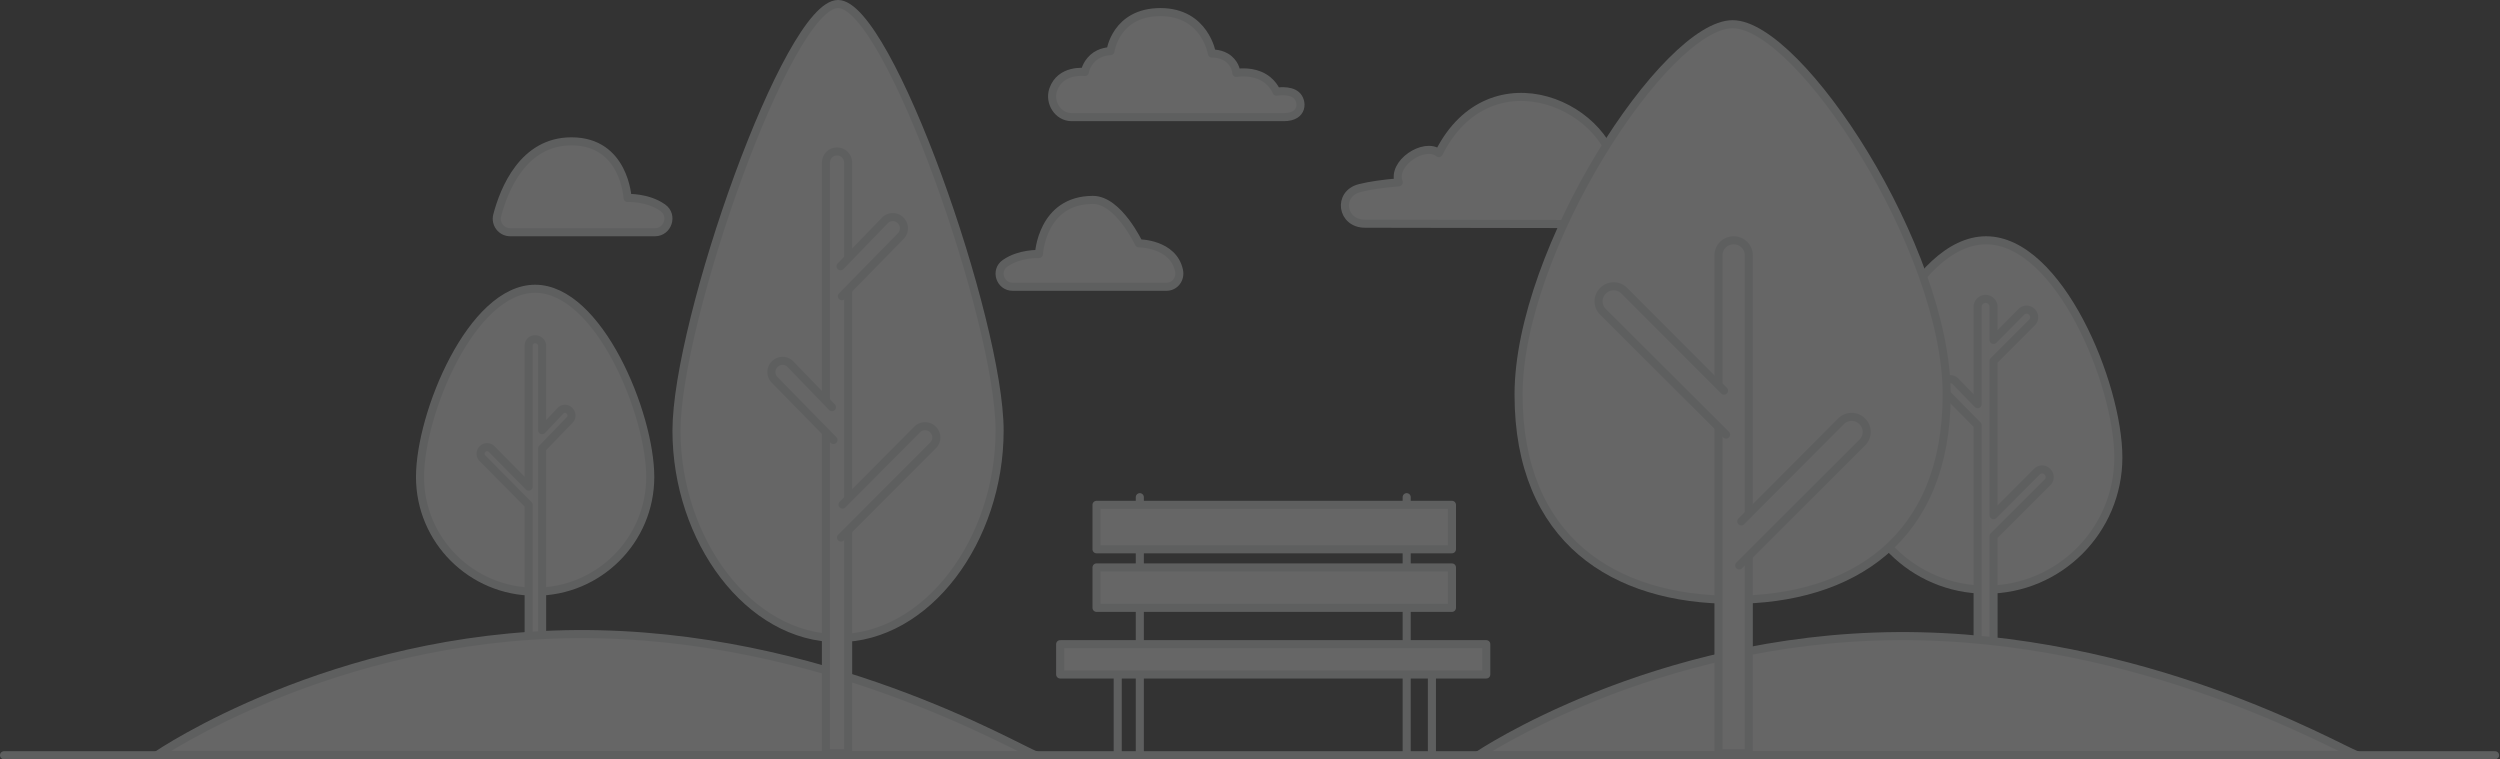 <svg xmlns="http://www.w3.org/2000/svg" width="1238" height="376" xmlns:xlink="http://www.w3.org/1999/xlink" viewBox="0 0 1238 376">
  <rect x="0" y="0" width="1238" height="376" fill="#333333" stroke="none"/>
  <defs>
    <path id="a" d="M0 376h1238V0H0z"/>
  </defs>
  <g fill="none" fill-rule="evenodd" opacity=".25">
    <path fill="#FFF" d="M577.664 142h-76.229c-6.173 0-8.833-8.006-3.78-11.558.07-.05.141-.099.213-.148 7.191-4.953 16.63-4.503 16.63-4.503S515.845 99 541.24 99c12.555 0 22.702 21.5 22.702 21.5s17.08 0 19.905 13.509c.857 4.092-2.01 7.991-6.184 7.991z"/>
    <path stroke="#E1E4E5" stroke-width="4" d="M577.664 142h-76.229c-6.173 0-8.833-8.006-3.78-11.558.07-.05.141-.099.213-.148 7.191-4.953 16.63-4.503 16.63-4.503S515.845 99 541.24 99c12.555 0 22.702 21.5 22.702 21.5s17.08 0 19.905 13.509c.857 4.092-2.01 7.991-6.184 7.991z" stroke-linecap="round" stroke-linejoin="round"/>
    <path fill="#FFF" d="M252.644 115h71.676c6.407 0 9.17-8.378 3.925-12.096l-.222-.154c-7.466-5.184-17.266-4.713-17.266-4.713S309.357 70 282.993 70c-23.836 0-33.342 23.624-36.77 36.638-1.114 4.229 2.087 8.362 6.42 8.362"/>
    <path stroke="#E1E4E5" stroke-width="4" d="M252.644 115h71.676c6.407 0 9.17-8.378 3.925-12.096l-.222-.154c-7.466-5.184-17.266-4.713-17.266-4.713S309.357 70 282.993 70c-23.836 0-33.342 23.624-36.77 36.638-1.114 4.229 2.087 8.362 6.42 8.362z" stroke-linecap="round" stroke-linejoin="round"/>
    <path fill="#FFF" d="M813.687 111c17.213 0 9.16-27.212-12.646-20.713-1.207-37.785-62.978-65.431-88.52-14.467-7.221-5.699-23.438 5.063-19.847 14.467-8.022.683-14.333 1.607-19.243 2.833-11.336 2.829-9.093 17.753 2.594 17.648l137.662.232z"/>
    <path stroke="#E1E4E5" stroke-width="4" d="M813.687 111c17.213 0 9.16-27.212-12.646-20.713-1.207-37.785-62.978-65.431-88.52-14.467-7.221-5.699-23.438 5.063-19.847 14.467-8.022.683-14.333 1.607-19.243 2.833-11.336 2.829-9.093 17.753 2.594 17.648l137.662.232z" stroke-linecap="round" stroke-linejoin="round"/>
    <path fill="#FFF" d="M530.703 58h105.05c9.862 0 9.41-8.066 6.188-10.876-3.3-2.88-9.824-1.712-9.824-1.712s-1.942-5.425-8.334-8.066c-5.655-2.337-11.579-1.225-11.579-1.225s0-3.723-3.62-6.807c-3.62-3.084-8.447-2.783-8.447-2.783S596.817 6 574.642 6c-22.174 0-24.739 19.332-24.739 19.332s-4.978 0-8.599 3.297c-3.62 3.296-4.073 7.043-4.073 7.043s-12.107-1.62-15.688 8.754C519.41 50.61 523.793 58 530.703 58"/>
    <path stroke="#E1E4E5" stroke-width="4" d="M530.703 58h105.05c9.862 0 9.41-8.066 6.188-10.876-3.3-2.88-9.824-1.712-9.824-1.712s-1.942-5.425-8.334-8.066c-5.655-2.337-11.579-1.225-11.579-1.225s0-3.723-3.62-6.807c-3.62-3.084-8.447-2.783-8.447-2.783S596.817 6 574.642 6c-22.174 0-24.739 19.332-24.739 19.332s-4.978 0-8.599 3.297c-3.62 3.296-4.073 7.043-4.073 7.043s-12.107-1.62-15.688 8.754C519.41 50.61 523.793 58 530.703 58z" stroke-linecap="round" stroke-linejoin="round"/>
    <path fill="#FFF" d="M918 226.507C918 262.678 947.325 292 983.5 292s65.5-29.322 65.5-65.493c0-36.17-29.325-107.507-65.5-107.507S918 190.336 918 226.507"/>
    <path stroke="#E1E4E5" stroke-width="4" d="M918 226.507C918 262.678 947.325 292 983.5 292s65.5-29.322 65.5-65.493c0-36.17-29.325-107.507-65.5-107.507S918 190.336 918 226.507z" stroke-linecap="round" stroke-linejoin="round"/>
    <path fill="#FFF" d="M1013.861 233.6l-.053-.053c-1.446-1.437-3.685-1.437-5.13 0l-21.48 21.556V178.75l19.067-19.083c1.445-1.438 1.393-3.769-.053-5.206l-.08-.052a3.608 3.608 0 0 0-5.144 0l-13.79 13.92v-16.49c0-2.033-1.87-3.839-3.914-3.839h-.075c-2.045 0-3.888 1.806-3.888 3.838v48.304l-10.975-11.308a3.662 3.662 0 0 0-5.19 0l-.03.052c-1.447 1.437-1.527 3.767-.08 5.204l16.275 16.483V318h7.877v-52.484l26.769-26.711c1.446-1.438 1.34-3.768-.106-5.206"/>
    <path stroke="#E1E4E5" stroke-width="4" d="M1013.861 233.6l-.053-.053c-1.446-1.437-3.685-1.437-5.13 0l-21.48 21.556V178.75l19.067-19.083c1.445-1.438 1.393-3.769-.053-5.206l-.08-.052a3.608 3.608 0 0 0-5.144 0l-13.79 13.92v-16.49c0-2.033-1.87-3.839-3.914-3.839h-.075c-2.045 0-3.888 1.806-3.888 3.838v48.304l-10.975-11.308a3.662 3.662 0 0 0-5.19 0l-.03.052c-1.447 1.437-1.527 3.767-.08 5.204l16.275 16.483V318h7.877v-52.484l26.769-26.711c1.446-1.438 1.34-3.768-.106-5.206z" stroke-linecap="round" stroke-linejoin="round"/>
    <path fill="#FFF" d="M322 236.215C322 267.577 296.48 293 265 293s-57-25.423-57-56.785C208 204.852 233.52 143 265 143s57 61.852 57 93.215"/>
    <path stroke="#E1E4E5" stroke-width="4" d="M322 236.215C322 267.577 296.48 293 265 293s-57-25.423-57-56.785C208 204.852 233.52 143 265 143s57 61.852 57 93.215z" stroke-linecap="round" stroke-linejoin="round"/>
    <path fill="#FFF" d="M281.994 203.396l-.046-.046c-1.237-1.25-3.096-1.25-4.333 0l-9.162 9.672v-41.861c0-1.768-1.717-3.161-3.467-3.161h-.063c-1.751 0-3.128 1.393-3.128 3.16v69.807l-18.332-18.59a3.158 3.158 0 0 0-4.493 0l-.051.046c-1.238 1.25-1.219 3.278.018 4.528l22.858 23.077V316h6.658v-93.898l13.69-14.178c1.238-1.25 1.089-3.278-.15-4.528"/>
    <path stroke="#E1E4E5" stroke-width="4" d="M281.994 203.396l-.046-.046c-1.237-1.25-3.096-1.25-4.333 0l-9.162 9.672v-41.861c0-1.768-1.717-3.161-3.467-3.161h-.063c-1.751 0-3.128 1.393-3.128 3.16v69.807l-18.332-18.59a3.158 3.158 0 0 0-4.493 0l-.051.046c-1.238 1.25-1.219 3.278.018 4.528l22.858 23.077V316h6.658v-93.898l13.69-14.178c1.238-1.25 1.089-3.278-.15-4.528z" stroke-linecap="round" stroke-linejoin="round"/>
    <path fill="#FFF" d="M732 374s86.259-58.175 207.461-58.991c121.753-.822 218.616 55.86 227.539 58.846L732 374z"/>
    <path stroke="#E1E4E5" stroke-width="4" d="M732 374s86.259-58.175 207.461-58.991c121.753-.822 218.616 55.86 227.539 58.846L732 374z" stroke-linecap="round" stroke-linejoin="round"/>
    <path fill="#FFF" d="M78 373.812s86.259-58.985 207.461-59.803C407.214 313.189 504.077 371.013 513 374l-435-.188z"/>
    <path stroke="#E1E4E5" stroke-width="4" d="M78 373.812s86.259-58.985 207.461-59.803C407.214 313.189 504.077 371.013 513 374l-435-.188z" stroke-linecap="round" stroke-linejoin="round"/>
    <path fill="#FFF" d="M2 374h1233.559"/>
    <path stroke="#E1E4E5" stroke-width="4" d="M2 374h1233.559" stroke-linecap="round" stroke-linejoin="round"/>
    <path fill="#FFF" d="M964 195.408C964 267.44 916.542 297 858 297c-58.543 0-106-29.56-106-101.592C752 123.378 824.874 12 858 12c33.126 0 106 111.377 106 183.408"/>
    <path stroke="#E1E4E5" stroke-width="4" d="M964 195.408C964 267.44 916.542 297 858 297c-58.543 0-106-29.56-106-101.592C752 123.378 824.874 12 858 12c33.126 0 106 111.377 106 183.408z" stroke-linecap="round" stroke-linejoin="round"/>
    <path fill="#FFF" d="M858.575 119h-.15c-4.1 0-7.425 3.282-7.425 7.33V373h15V126.33c0-4.048-3.323-7.33-7.425-7.33"/>
    <path stroke="#E1E4E5" stroke-width="4" d="M858.575 119h-.15c-4.1 0-7.425 3.282-7.425 7.33V373h15V126.33c0-4.048-3.323-7.33-7.425-7.33z" stroke-linecap="round" stroke-linejoin="round"/>
    <path fill="#FFF" d="M861.26 279.99l60.975-60.887a7.35 7.35 0 0 0 0-10.406l-.106-.105a7.378 7.378 0 0 0-10.42 0l-49.433 49.598"/>
    <path stroke="#E1E4E5" stroke-width="4" d="M861.26 279.99l60.975-60.887a7.35 7.35 0 0 0 0-10.406l-.106-.105a7.378 7.378 0 0 0-10.42 0l-49.433 49.598" stroke-linecap="round" stroke-linejoin="round"/>
    <path fill="#FFF" d="M854.746 215.208l-60.974-60.79a7.33 7.33 0 0 1 0-10.388l.105-.106a7.386 7.386 0 0 1 10.42 0l49.434 49.52"/>
    <path stroke="#E1E4E5" stroke-width="4" d="M854.746 215.208l-60.974-60.79a7.33 7.33 0 0 1 0-10.388l.105-.106a7.386 7.386 0 0 1 10.42 0l49.434 49.52" stroke-linecap="round" stroke-linejoin="round"/>
    <path fill="#FFF" d="M495 213.236C495 267.346 459.183 316 415 316c-44.182 0-80-48.654-80-102.764C335 159.126 390 2 415 2s80 157.127 80 211.236"/>
    <path stroke="#E1E4E5" stroke-width="4" d="M495 213.236C495 267.346 459.183 316 415 316c-44.182 0-80-48.654-80-102.764C335 159.126 390 2 415 2s80 157.127 80 211.236z" stroke-linecap="round" stroke-linejoin="round"/>
    <path fill="#FFF" d="M414.555 75h-.11c-3.008 0-5.445 2.47-5.445 5.518V373h11V80.518c0-3.047-2.438-5.518-5.445-5.518"/>
    <path stroke="#E1E4E5" stroke-width="4" d="M414.555 75h-.11c-3.008 0-5.445 2.47-5.445 5.518V373h11V80.518c0-3.047-2.438-5.518-5.445-5.518z" stroke-linecap="round" stroke-linejoin="round"/>
    <path fill="#FFF" d="M416.468 266.197l45.588-45.645a5.52 5.52 0 0 0 0-7.8l-.078-.08a5.506 5.506 0 0 0-7.791 0l-36.96 37.182"/>
    <path stroke="#E1E4E5" stroke-width="4" d="M416.468 266.197l45.588-45.645a5.52 5.52 0 0 0 0-7.8l-.078-.08a5.506 5.506 0 0 0-7.791 0l-36.96 37.182" stroke-linecap="round" stroke-linejoin="round"/>
    <path fill="#FFF" d="M412.735 217.877l-29.134-29.746a5.509 5.509 0 0 1 0-7.754l.077-.078a5.419 5.419 0 0 1 7.702 0l20.605 21.33"/>
    <path stroke="#E1E4E5" stroke-width="4" d="M412.735 217.877l-29.134-29.746a5.509 5.509 0 0 1 0-7.754l.077-.078a5.419 5.419 0 0 1 7.702 0l20.605 21.33" stroke-linecap="round" stroke-linejoin="round"/>
    <path fill="#FFF" d="M416.902 146.682l29.134-29.744a5.512 5.512 0 0 0 0-7.756l-.077-.077a5.419 5.419 0 0 0-7.702 0l-22.013 22.747"/>
    <path stroke="#E1E4E5" stroke-width="4" d="M416.902 146.682l29.134-29.744a5.512 5.512 0 0 0 0-7.756l-.077-.077a5.419 5.419 0 0 0-7.702 0l-22.013 22.747" stroke-linecap="round" stroke-linejoin="round"/>
    <path fill="#FFF" d="M553.495 333.738V373"/>
    <path stroke="#E1E4E5" stroke-width="4" d="M553.495 333.738V373" stroke-linecap="round" stroke-linejoin="round"/>
    <path fill="#FFF" d="M709.079 333.738V373"/>
    <path stroke="#E1E4E5" stroke-width="4" d="M709.079 333.738V373" stroke-linecap="round" stroke-linejoin="round"/>
    <path fill="#FFF" d="M564.434 374V246.204"/>
    <path stroke="#E1E4E5" stroke-width="4" d="M564.434 374V246.204" stroke-linecap="round" stroke-linejoin="round"/>
    <path fill="#FFF" d="M696.588 374V246.204"/>
    <path stroke="#E1E4E5" stroke-width="4" d="M696.588 374V246.204" stroke-linecap="round" stroke-linejoin="round"/>
    <mask id="b" fill="#fff">
      <use xlink:href="#a"/>
    </mask>
    <path fill="#FFF" d="M543 301h176v-20H543z" mask="url(#b)"/>
    <path stroke="#E1E4E5" stroke-width="4" d="M543 301h176v-20H543z" stroke-linecap="round" stroke-linejoin="round" mask="url(#b)"/>
    <path fill="#FFF" d="M543 272h176v-22H543z" mask="url(#b)"/>
    <path stroke="#E1E4E5" stroke-width="4" d="M543 272h176v-22H543z" stroke-linecap="round" stroke-linejoin="round" mask="url(#b)"/>
    <path fill="#FFF" d="M525 334h211v-15H525z" mask="url(#b)"/>
    <path stroke="#E1E4E5" stroke-width="4" d="M525 334h211v-15H525z" stroke-linecap="round" stroke-linejoin="round" mask="url(#b)"/>
  </g>
</svg>
